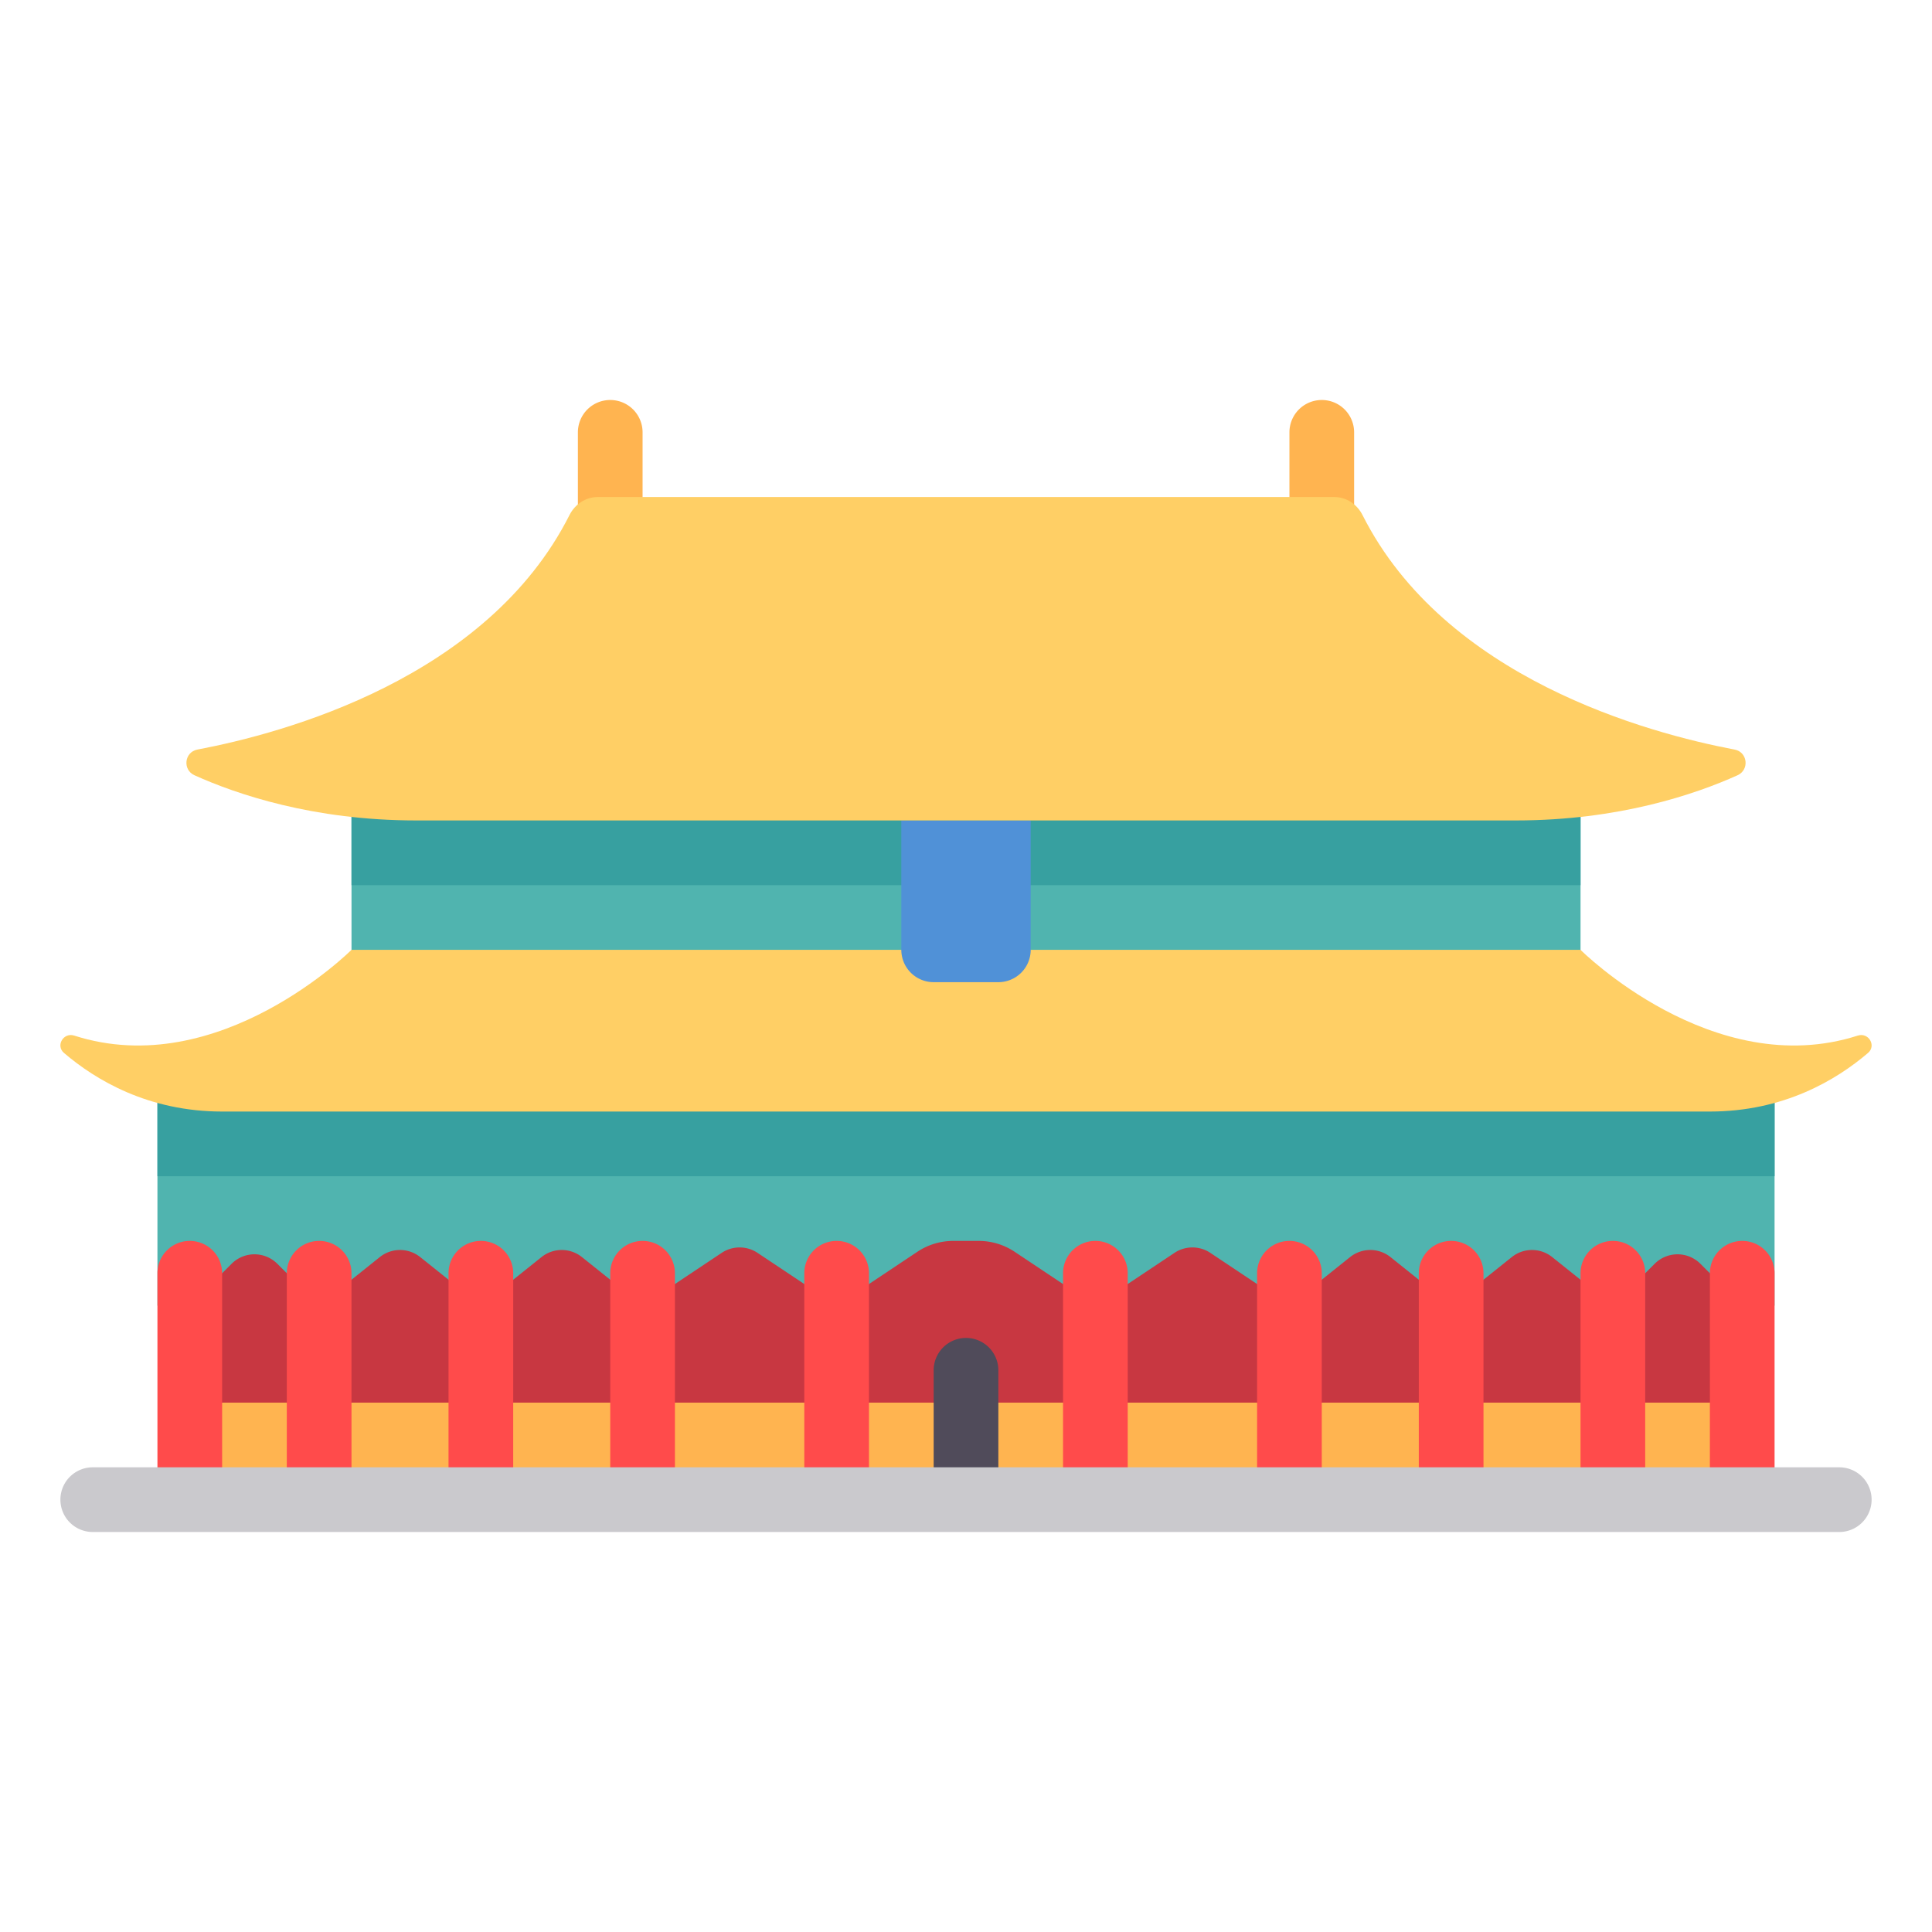 <?xml version="1.0" standalone="no"?><!DOCTYPE svg PUBLIC "-//W3C//DTD SVG 1.1//EN" "http://www.w3.org/Graphics/SVG/1.1/DTD/svg11.dtd"><svg t="1568877516455" class="icon" viewBox="0 0 1024 1024" version="1.1" xmlns="http://www.w3.org/2000/svg" p-id="6392" xmlns:xlink="http://www.w3.org/1999/xlink" width="200" height="200"><defs><style type="text/css"></style></defs><path d="M100.594 640.574h822.831v154.281H100.594z" fill="#C83741" p-id="6393"></path><path d="M100.594 743.428h822.831v51.428H100.594z" fill="#FFB450" p-id="6394"></path><path d="M83.446 571.998v119.996h17.143l22.163-22.163a17.145 17.145 0 0 1 24.244 0l22.163 22.163 32.147-25.718a17.145 17.145 0 0 1 21.418 0l32.147 25.718 32.147-25.718a17.145 17.145 0 0 1 21.418 0l32.147 25.718 41.917-27.947a17.145 17.145 0 0 1 19.018 0l41.917 27.947 42.789-28.526a34.284 34.284 0 0 1 19.018-5.758h13.523a34.294 34.294 0 0 1 19.018 5.758l42.789 28.526 41.917-27.947a17.145 17.145 0 0 1 19.018 0l41.917 27.947 32.147-25.718a17.141 17.141 0 0 1 21.416 0l32.147 25.718 32.147-25.718a17.141 17.141 0 0 1 21.416 0l32.147 25.718 22.163-22.163a17.145 17.145 0 0 1 24.244 0l22.163 22.163h17.143v-119.996H83.446zM186.306 417.723h651.409v102.853H186.306z" fill="#50B4AF" p-id="6395"></path><path d="M186.306 417.723h651.409v51.428H186.306zM83.453 572.004h857.117v51.428H83.453z" fill="#37A0A0" p-id="6396"></path><path d="M323.438 212.009a17.132 17.132 0 0 0-17.143 17.143v51.428h34.284v-51.428a17.13 17.13 0 0 0-17.141-17.143zM700.57 212.009a17.132 17.132 0 0 0-17.143 17.143v51.428h34.284v-51.428a17.132 17.132 0 0 0-17.141-17.143z" fill="#FFB450" p-id="6397"></path><path d="M923.419 657.71a17.132 17.132 0 0 0-17.143 17.143v119.996h34.284v-119.996a17.13 17.13 0 0 0-17.141-17.143zM100.589 657.71a17.132 17.132 0 0 0-17.143 17.143v119.996h34.284v-119.996a17.132 17.132 0 0 0-17.141-17.143z" fill="#FF4B4B" p-id="6398"></path><path d="M837.708 503.429H186.301S116.172 573.558 39.346 548.887c-5.7-1.83-9.981 5.308-5.43 9.197 16.802 14.359 44.722 31.044 83.764 31.059h788.648c39.041-0.015 66.962-16.701 83.764-31.059 4.551-3.889 0.272-11.027-5.43-9.197-76.821 24.673-146.953-45.458-146.953-45.458z" fill="#FFCF65" p-id="6399"></path><path d="M477.719 434.859v68.569a17.145 17.145 0 0 0 17.143 17.143h34.284a17.145 17.145 0 0 0 17.143-17.143v-68.569h-68.571z" fill="#5091D7" p-id="6400"></path><path d="M722.168 273.001c43.656 86.543 151.378 115.622 197.205 124.284 6.913 1.307 7.976 10.717 1.562 13.613-22.361 10.093-62.985 23.951-117.465 23.959H220.534c-54.48-0.009-95.104-13.866-117.465-23.959-6.412-2.895-5.351-12.306 1.562-13.613 45.829-8.661 153.549-37.742 197.205-124.284 2.897-5.741 8.552-9.566 14.983-9.566h390.368c6.433 0.002 12.086 3.827 14.981 9.566z" fill="#FFCF65" p-id="6401"></path><path d="M443.434 657.71a17.132 17.132 0 0 0-17.143 17.143v119.996h34.284v-119.996a17.13 17.13 0 0 0-17.141-17.143zM340.581 657.71a17.132 17.132 0 0 0-17.143 17.143v119.996h34.284v-119.996a17.132 17.132 0 0 0-17.141-17.143zM254.869 657.71a17.132 17.132 0 0 0-17.143 17.143v119.996h34.284v-119.996a17.13 17.13 0 0 0-17.141-17.143zM169.158 657.71a17.132 17.132 0 0 0-17.143 17.143v119.996h34.284v-119.996a17.13 17.13 0 0 0-17.141-17.143zM683.427 657.71a17.132 17.132 0 0 0-17.143 17.143v119.996h34.284v-119.996a17.13 17.13 0 0 0-17.141-17.143zM769.139 657.71a17.132 17.132 0 0 0-17.143 17.143v119.996h34.284v-119.996a17.13 17.13 0 0 0-17.141-17.143zM854.851 657.71a17.132 17.132 0 0 0-17.143 17.143v119.996h34.284v-119.996a17.132 17.132 0 0 0-17.141-17.143zM580.574 657.71a17.132 17.132 0 0 0-17.143 17.143v119.996h34.284v-119.996a17.132 17.132 0 0 0-17.141-17.143z" fill="#FF4B4B" p-id="6402"></path><path d="M512.005 709.138a17.132 17.132 0 0 0-17.143 17.143v68.569h34.284v-68.569a17.132 17.132 0 0 0-17.141-17.143z" fill="#504B5A" p-id="6403"></path><path d="M974.847 811.991H49.161a17.132 17.132 0 0 1-17.143-17.143 17.132 17.132 0 0 1 17.143-17.143H974.847a17.132 17.132 0 0 1 17.143 17.143 17.136 17.136 0 0 1-17.143 17.143z" fill="#CAC9CD" p-id="6404"></path></svg>